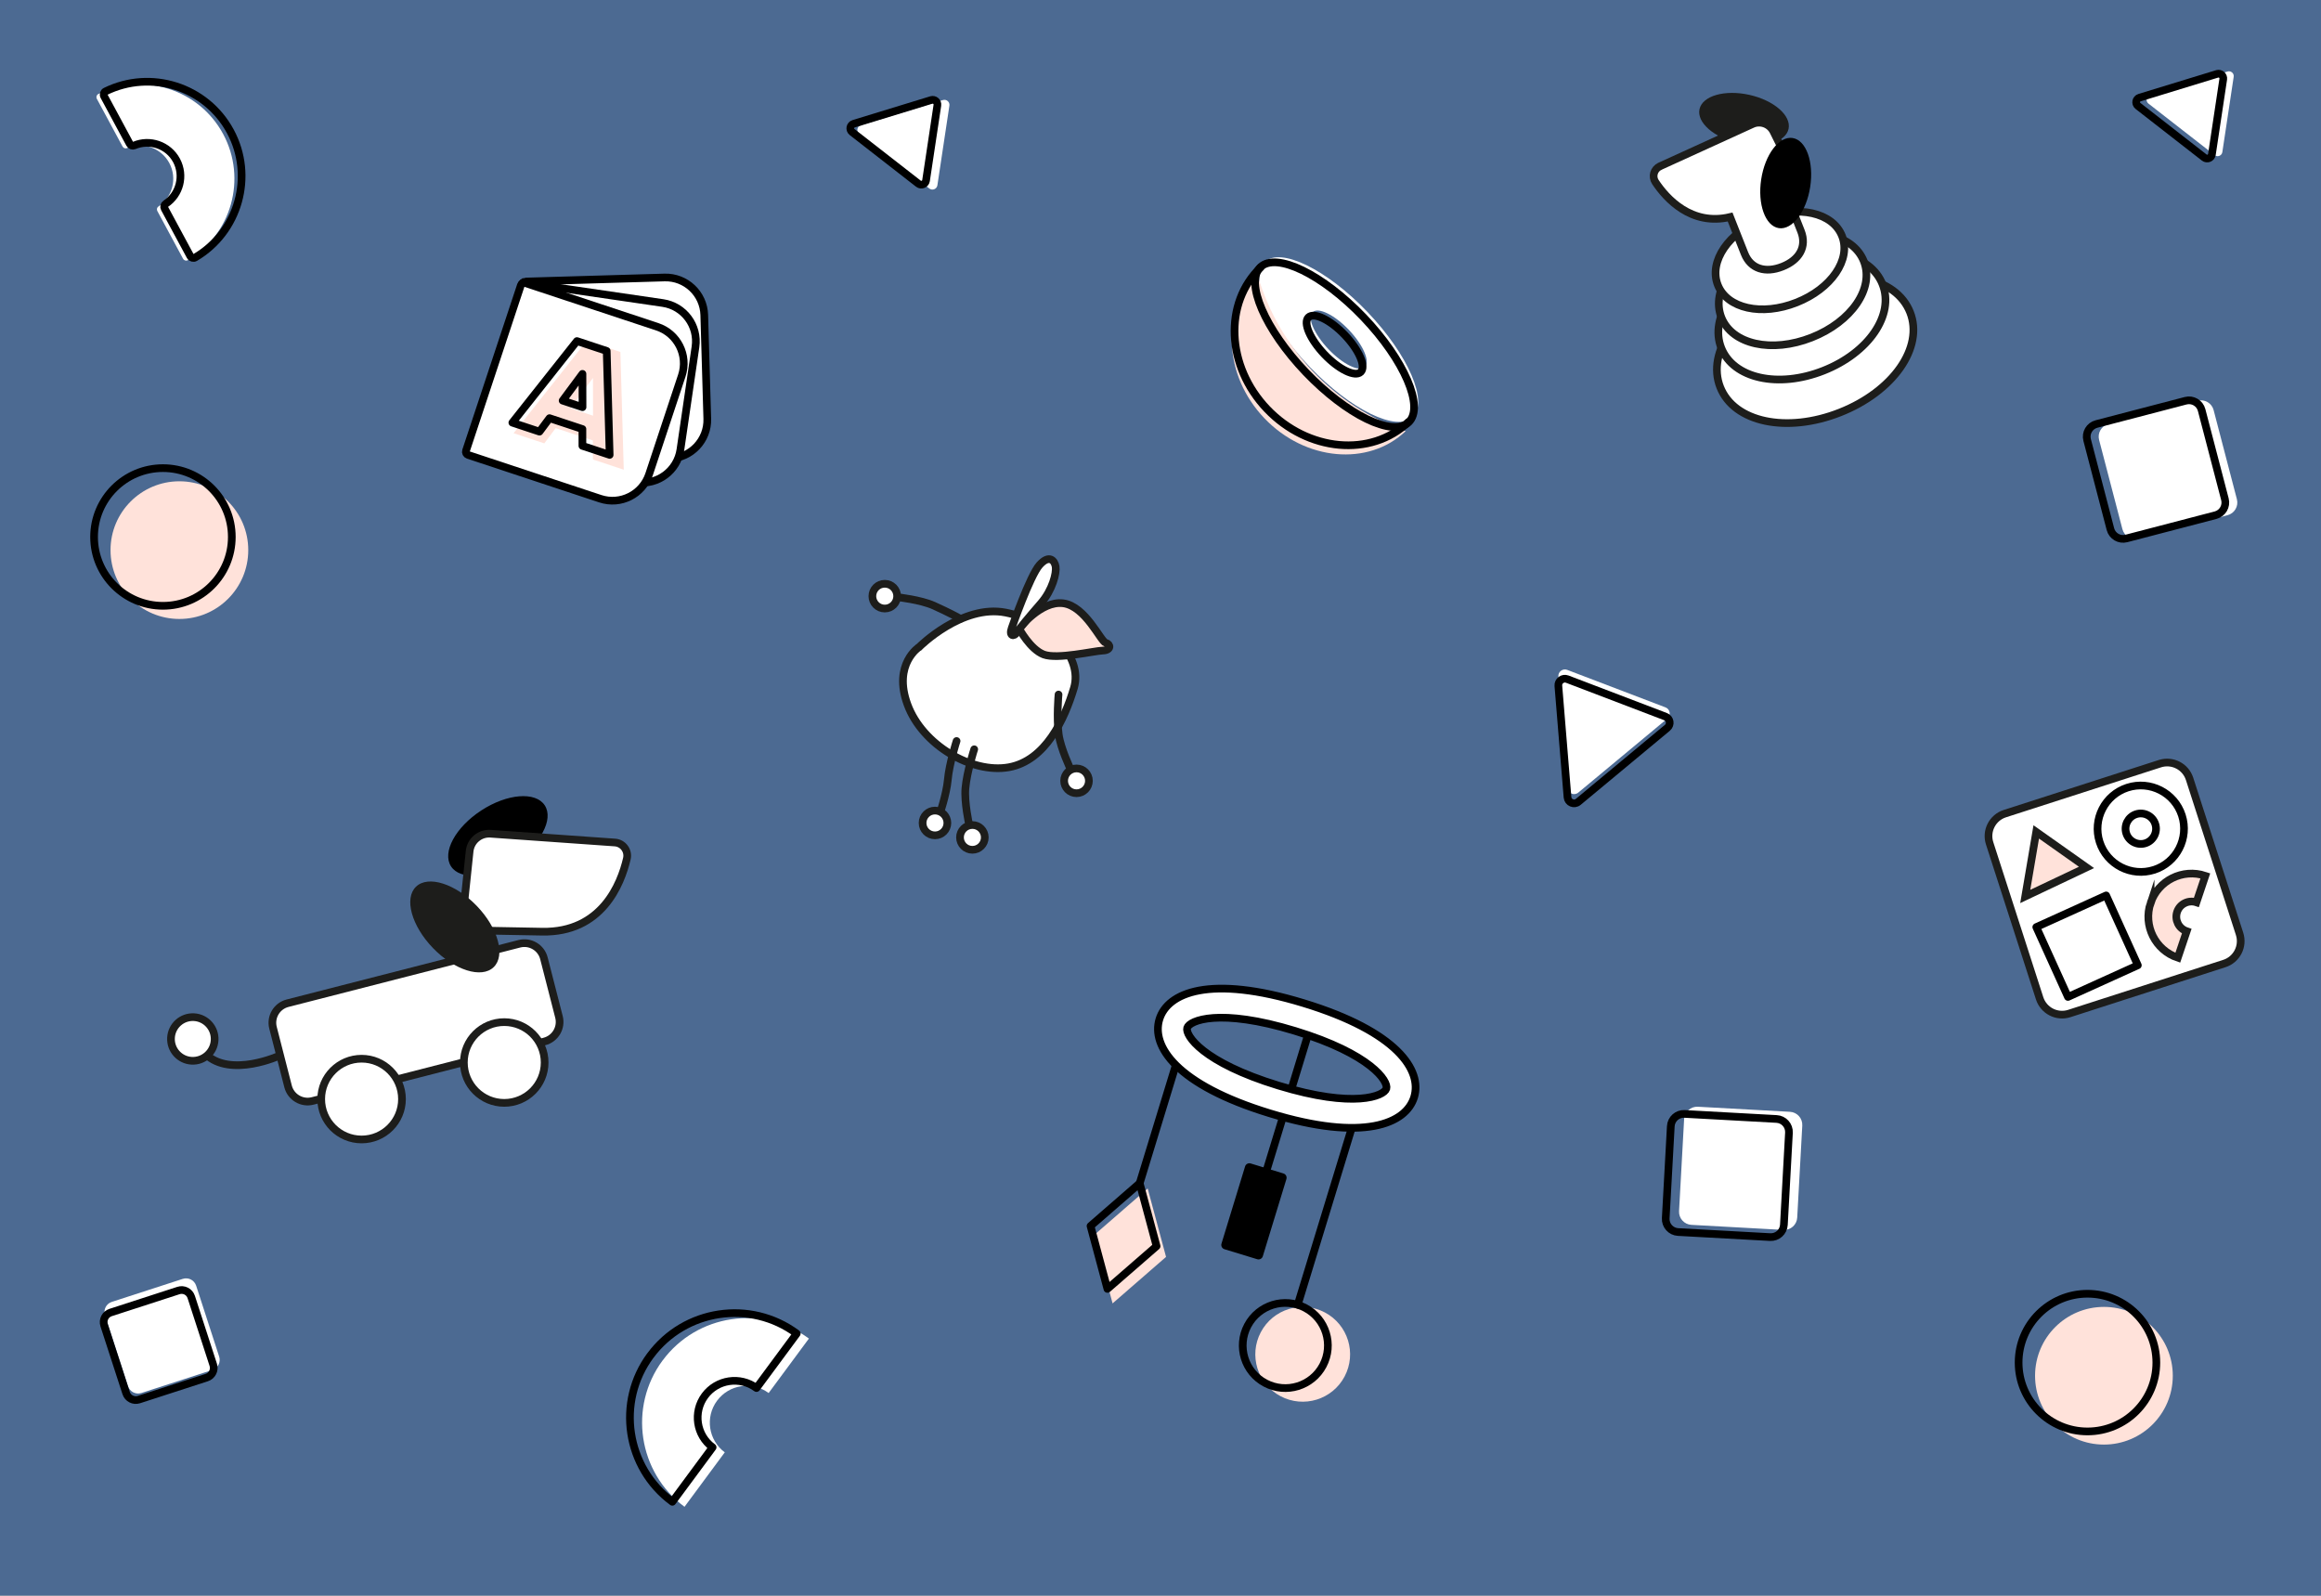 <svg width="755" height="519" viewBox="0 0 755 519" fill="none" xmlns="http://www.w3.org/2000/svg">
<rect x="0" y="0" width="755" height="519" fill="#808080" stroke="none"/>
<g clip-path="url(#clip0_877_7154)">
<path d="M755.112 0H-0.06V519.026H755.112V0Z" fill="#4C6A92"/>
<path d="M702.595 248.402L652.156 264.657C648.125 265.956 645.91 270.276 647.21 274.306L663.472 324.723C664.772 328.753 669.094 330.967 673.126 329.667L723.564 313.412C727.596 312.113 729.81 307.793 728.511 303.763L712.248 253.346C710.949 249.316 706.627 247.102 702.595 248.402Z" fill="white" stroke="#1D1D1B" stroke-width="2.5" stroke-linecap="round" stroke-linejoin="round"/>
<path d="M700.695 282.936C693.316 285.315 685.372 281.251 682.993 273.875C680.613 266.499 684.679 258.559 692.058 256.18C699.436 253.802 707.38 257.866 709.76 265.25C712.14 272.626 708.074 280.566 700.695 282.945V282.936ZM694.857 264.839C692.255 265.678 690.817 268.476 691.655 271.077C692.494 273.678 695.293 275.116 697.896 274.277C700.498 273.439 701.936 270.641 701.097 268.039C700.258 265.438 697.459 264.001 694.857 264.839Z" stroke="black" stroke-width="2.5" stroke-linecap="round" stroke-linejoin="round"/>
<path d="M699.565 293.717C697.091 301.067 701.063 309.051 708.416 311.523L711.318 302.899C708.724 302.026 707.329 299.211 708.194 296.618C709.058 294.025 711.883 292.631 714.477 293.504L717.379 284.879C710.025 282.406 702.039 286.376 699.565 293.726V293.717Z" fill="#FFE2DA" stroke="#1D1D1B" stroke-width="2.5" stroke-miterlimit="10"/>
<path d="M685.112 291.26L662.386 301.56L672.69 324.276L695.416 313.976L685.112 291.26Z" stroke="black" stroke-width="2.5" stroke-linecap="round" stroke-linejoin="round"/>
<path d="M662.371 270.598L658.793 291.595L678.721 282.149L662.371 270.598Z" fill="#FFE2DA" stroke="#1D1D1B" stroke-width="2.5" stroke-miterlimit="10"/>
<path d="M684.388 469.886C696.76 469.886 706.79 459.861 706.79 447.494C706.79 435.127 696.76 425.102 684.388 425.102C672.016 425.102 661.986 435.127 661.986 447.494C661.986 459.861 672.016 469.886 684.388 469.886Z" fill="#FFE2DA"/>
<path d="M679.038 465.608C691.41 465.608 701.439 455.582 701.439 443.215C701.439 430.849 691.41 420.823 679.038 420.823C666.666 420.823 656.636 430.849 656.636 443.215C656.636 455.582 666.666 465.608 679.038 465.608Z" stroke="black" stroke-width="2.5" stroke-miterlimit="10"/>
<path d="M58.354 201.333C70.726 201.333 80.756 191.308 80.756 178.941C80.756 166.574 70.726 156.549 58.354 156.549C45.982 156.549 35.952 166.574 35.952 178.941C35.952 191.308 45.982 201.333 58.354 201.333Z" fill="#FFE2DA"/>
<path d="M53.004 197.055C65.376 197.055 75.406 187.03 75.406 174.663C75.406 162.296 65.376 152.271 53.004 152.271C40.632 152.271 30.602 162.296 30.602 174.663C30.602 187.03 40.632 197.055 53.004 197.055Z" stroke="black" stroke-width="2.5" stroke-miterlimit="10"/>
<path d="M287.807 197.945C290.034 197.945 291.839 196.141 291.839 193.915C291.839 191.689 290.034 189.885 287.807 189.885C285.58 189.885 283.775 191.689 283.775 193.915C283.775 196.141 285.58 197.945 287.807 197.945Z" fill="white" stroke="#1D1D1B" stroke-width="2.5" stroke-linecap="round" stroke-linejoin="round"/>
<path d="M299.046 210.412C299.046 210.412 312.974 196.456 327.141 199.254C341.308 202.061 352.359 213.697 349.345 223.768C346.341 233.839 340.118 247.435 328.142 249.575C316.167 251.714 300.056 242.361 295.203 229.167C290.341 215.973 299.038 210.412 299.038 210.412H299.046Z" fill="white" stroke="#1D1D1B" stroke-width="2.5" stroke-miterlimit="10"/>
<path d="M331.506 204.465C331.506 204.465 338.586 195.292 345.853 196.233C353.121 197.175 358.026 208.64 359.686 209.085C361.347 209.53 361.518 211.524 358.745 211.609C355.971 211.695 343.936 214.561 339.519 212.893C335.102 211.224 331.506 204.465 331.506 204.465Z" fill="#FFE2DA" stroke="#1D1D1B" stroke-width="2.5" stroke-miterlimit="10"/>
<path d="M329.101 204.294C329.101 204.294 335.024 187.258 338.157 183.767C341.29 180.276 343.079 182.304 343.396 184.349C343.713 186.394 342.369 191.912 338.594 196.242C334.819 200.572 331.609 204.422 330.744 205.791C329.88 207.16 328.133 206.997 329.101 204.294Z" fill="white" stroke="#1D1D1B" stroke-width="2.5" stroke-miterlimit="10"/>
<path d="M311.167 241.035C311.167 241.035 308.796 248.257 308.308 253.699C307.897 258.294 305.595 265.096 305.595 265.096" stroke="#1D1D1B" stroke-width="2.5" stroke-linecap="round" stroke-linejoin="round"/>
<path d="M316.903 243.722C316.903 243.722 314.532 250.943 314.044 256.385C313.633 260.98 315.251 268.219 315.251 268.219" stroke="#1D1D1B" stroke-width="2.5" stroke-linecap="round" stroke-linejoin="round"/>
<path d="M316.312 276.416C318.539 276.416 320.344 274.612 320.344 272.386C320.344 270.16 318.539 268.356 316.312 268.356C314.085 268.356 312.28 270.16 312.28 272.386C312.28 274.612 314.085 276.416 316.312 276.416Z" fill="white" stroke="#1D1D1B" stroke-width="2.5" stroke-linecap="round" stroke-linejoin="round"/>
<path d="M344.329 225.916C344.329 225.916 343.645 233.488 344.389 238.896C345.023 243.465 348.224 250.156 348.224 250.156" stroke="#1D1D1B" stroke-width="2.5" stroke-linecap="round" stroke-linejoin="round"/>
<path d="M350.185 258.011C352.411 258.011 354.216 256.207 354.216 253.981C354.216 251.755 352.411 249.951 350.185 249.951C347.958 249.951 346.153 251.755 346.153 253.981C346.153 256.207 347.958 258.011 350.185 258.011Z" fill="white" stroke="#1D1D1B" stroke-width="2.5" stroke-linecap="round" stroke-linejoin="round"/>
<path d="M312.443 201.282C312.443 201.282 308.677 199.194 303.686 196.969C299.466 195.087 292.096 194.274 292.096 194.274" stroke="#1D1D1B" stroke-width="2.5" stroke-linecap="round" stroke-linejoin="round"/>
<path d="M304.14 271.718C306.366 271.718 308.172 269.914 308.172 267.688C308.172 265.463 306.366 263.658 304.14 263.658C301.913 263.658 300.108 265.463 300.108 267.688C300.108 269.914 301.913 271.718 304.14 271.718Z" fill="white" stroke="#1D1D1B" stroke-width="2.5" stroke-linecap="round" stroke-linejoin="round"/>
<path d="M598.513 134.174C615.83 127.346 625.854 113.022 621.334 101.582C616.814 90.134 599.711 86.523 582.394 93.351C565.077 100.179 555.053 114.503 559.573 125.943C564.093 137.391 581.196 141.002 598.513 134.174ZM585.082 100.153C596.373 95.704 606.791 97.398 608.562 101.89C610.334 106.382 603.88 114.734 592.598 119.191C581.307 123.649 570.89 121.947 569.109 117.455C567.337 112.962 573.791 104.611 585.082 100.153Z" fill="white" stroke="#1D1D1B" stroke-width="2.5" stroke-miterlimit="10"/>
<path d="M593.146 120.577C607.852 114.776 616.301 102.438 612.372 92.487C608.443 82.535 593.848 79.293 579.142 85.094C564.435 90.895 555.986 103.234 559.916 113.185C563.845 123.136 578.44 126.379 593.146 120.577ZM581.906 92.11C591.494 88.328 600.388 89.868 601.928 93.77C603.469 97.672 598.025 104.868 588.438 108.65C578.85 112.432 569.957 110.892 568.416 106.99C566.875 103.088 572.319 95.892 581.906 92.11Z" fill="white" stroke="#1D1D1B" stroke-width="2.5" stroke-miterlimit="10"/>
<path d="M589.302 109.788C602.296 104.663 609.752 93.77 606.286 84.983C602.819 76.195 589.927 73.329 576.933 78.454C563.939 83.579 556.483 94.472 559.95 103.259C563.417 112.047 576.317 114.913 589.302 109.788ZM578.731 83.015C587.197 79.678 595.055 81.03 596.416 84.478C597.777 87.926 592.975 94.275 584.5 97.621C576.034 100.958 568.176 99.606 566.815 96.157C565.454 92.709 570.256 86.36 578.731 83.015Z" fill="white" stroke="#1D1D1B" stroke-width="2.5" stroke-miterlimit="10"/>
<path d="M584.389 98.399C595.714 93.933 602.22 84.426 599.198 76.768C596.176 69.11 584.928 66.603 573.603 71.078C562.278 75.545 555.772 85.051 558.794 92.709C561.816 100.367 573.064 102.874 584.389 98.399Z" fill="white" stroke="#1D1D1B" stroke-width="2.5" stroke-miterlimit="10"/>
<path d="M581.792 41.962C582.764 37.617 577.069 32.648 569.074 30.861C561.078 29.075 553.809 31.148 552.837 35.492C551.866 39.837 557.56 44.807 565.556 46.593C573.551 48.38 580.821 46.306 581.792 41.962Z" fill="#1D1D1B"/>
<path d="M539.97 54.085L570.059 40.361C572.61 39.197 575.632 40.267 576.882 42.782L583.344 55.771C584.731 58.56 583.738 61.863 581.222 63.489L585.844 75.203C587.847 80.268 585.262 84.581 579.783 86.737C574.305 88.902 569.477 87.516 567.474 82.45L562.792 70.591C550.123 73.594 542.016 64.524 538.49 59.219C537.291 57.422 538.002 54.992 539.962 54.094L539.97 54.085Z" fill="white" stroke="#1D1D1B" stroke-width="2.5" stroke-miterlimit="10"/>
<path d="M588.843 60.764C590.08 52.668 587.513 45.561 583.111 44.889C578.708 44.217 574.137 50.236 572.901 58.331C571.664 66.427 574.231 73.534 578.633 74.206C583.036 74.878 587.607 68.86 588.843 60.764Z" fill="black"/>
<path d="M215.517 442.548C204.363 457.633 207.573 478.973 222.665 490.122L235.762 472.41C230.437 468.483 229.307 460.953 233.245 455.631C237.174 450.309 244.707 449.179 250.031 453.115L263.128 435.404C248.037 424.255 226.688 427.455 215.534 442.54L215.517 442.548Z" fill="white"/>
<path d="M167.361 280.171C175.779 274.69 180.187 266.54 177.206 261.966C174.226 257.393 164.986 258.129 156.568 263.61C148.151 269.09 143.743 277.241 146.723 281.815C149.703 286.388 158.943 285.652 167.361 280.171Z" fill="black"/>
<path d="M168.943 306.984L93.54 326.322C90.028 327.223 87.911 330.799 88.812 334.31L93.707 353.381C94.609 356.892 98.186 359.007 101.699 358.107L177.102 338.769C180.614 337.868 182.731 334.292 181.83 330.781L176.935 311.71C176.034 308.199 172.456 306.083 168.943 306.984Z" fill="white" stroke="#1D1D1B" stroke-width="2.5" stroke-miterlimit="10"/>
<path d="M164.028 358.738C171.285 358.738 177.168 352.857 177.168 345.603C177.168 338.35 171.285 332.469 164.028 332.469C156.772 332.469 150.889 338.35 150.889 345.603C150.889 352.857 156.772 358.738 164.028 358.738Z" fill="white" stroke="#1D1D1B" stroke-width="2.5" stroke-miterlimit="10"/>
<path d="M117.624 370.64C124.881 370.64 130.764 364.76 130.764 357.506C130.764 350.252 124.881 344.372 117.624 344.372C110.367 344.372 104.484 350.252 104.484 357.506C104.484 364.76 110.367 370.64 117.624 370.64Z" fill="white" stroke="#1D1D1B" stroke-width="2.5" stroke-miterlimit="10"/>
<path d="M69.814 338.34C70.03 334.424 67.028 331.074 63.11 330.859C59.192 330.643 55.841 333.643 55.626 337.56C55.41 341.476 58.411 344.826 62.33 345.041C66.248 345.257 69.598 342.257 69.814 338.34Z" fill="white" stroke="#1D1D1B" stroke-width="2.5" stroke-miterlimit="10"/>
<path d="M159.569 271.188L200.024 274.046C202.669 274.234 204.518 276.733 203.91 279.317C201.975 287.608 195.744 303.412 176.346 303.052L158.114 302.719C153.791 302.642 150.461 298.877 150.914 294.581L152.763 276.895C153.123 273.473 156.128 270.949 159.569 271.188Z" fill="white" stroke="#1D1D1B" stroke-width="2.5" stroke-miterlimit="10"/>
<path d="M160.578 314.596C164.508 310.808 162.041 301.877 155.068 294.648C148.094 287.42 139.254 284.631 135.324 288.42C131.393 292.209 133.86 301.14 140.834 308.368C147.807 315.597 156.647 318.385 160.578 314.596Z" fill="#1D1D1B"/>
<path d="M91.139 343.285C91.139 343.285 75.038 350.763 66.811 342.84" stroke="#1D1D1B" stroke-width="2.5" stroke-miterlimit="10"/>
<path d="M211.563 440.922C200.409 456.007 203.619 477.347 218.71 488.496L231.807 470.784C226.483 466.857 225.353 459.327 229.291 454.005C233.22 448.683 240.752 447.553 246.077 451.489L259.174 433.778C244.082 422.629 222.733 425.829 211.58 440.914L211.563 440.922Z" stroke="black" stroke-width="2.5" stroke-linecap="round" stroke-linejoin="round"/>
<path d="M72.581 43.587C64.731 29.015 46.729 23.342 31.989 30.581C31.415 30.863 31.201 31.573 31.501 32.138L39.873 47.668C40.147 48.173 40.754 48.404 41.285 48.181C46.378 46.017 52.388 48.053 55.067 53.016C57.738 57.979 56.137 64.122 51.523 67.177C51.044 67.493 50.907 68.135 51.181 68.64L59.552 84.17C59.852 84.735 60.571 84.948 61.119 84.623C75.269 76.306 80.439 58.15 72.581 43.587Z" fill="white"/>
<path d="M74.927 42.731C67.077 28.159 49.075 22.486 34.334 29.725C33.761 30.007 33.547 30.717 33.847 31.282L42.218 46.812C42.492 47.317 43.1 47.548 43.631 47.325C48.724 45.161 54.733 47.197 57.413 52.16C60.083 57.123 58.483 63.266 53.869 66.321C53.389 66.637 53.252 67.279 53.526 67.784L61.898 83.314C62.198 83.879 62.917 84.093 63.465 83.767C77.614 75.451 82.785 57.294 74.927 42.731Z" stroke="black" stroke-width="2.5" stroke-miterlimit="10"/>
<path d="M582.251 361.64L552.31 359.993C549.964 359.864 547.958 361.66 547.829 364.005L546.181 393.933C546.052 396.278 547.849 398.284 550.195 398.413L580.136 400.06C582.482 400.189 584.488 398.393 584.618 396.048L586.265 366.12C586.394 363.775 584.597 361.769 582.251 361.64Z" fill="white"/>
<path d="M714.878 130.347L685.865 137.917C683.591 138.51 682.229 140.833 682.823 143.106L690.397 172.107C690.99 174.38 693.314 175.741 695.588 175.148L724.601 167.577C726.875 166.984 728.237 164.661 727.643 162.389L720.069 133.387C719.476 131.115 717.152 129.753 714.878 130.347Z" fill="white"/>
<path d="M710.982 130.348L681.968 137.919C679.695 138.512 678.333 140.835 678.926 143.107L686.5 172.109C687.093 174.381 689.417 175.743 691.691 175.149L720.705 167.579C722.978 166.986 724.34 164.663 723.746 162.39L716.173 133.389C715.579 131.116 713.255 129.755 710.982 130.348Z" stroke="black" stroke-width="2.5" stroke-miterlimit="10"/>
<path d="M577.918 363.974L547.977 362.327C545.631 362.198 543.624 363.994 543.495 366.339L541.847 396.267C541.718 398.612 543.516 400.618 545.862 400.747L575.802 402.394C578.148 402.523 580.155 400.727 580.284 398.382L581.932 368.454C582.061 366.109 580.264 364.103 577.918 363.974Z" stroke="black" stroke-width="2.5" stroke-miterlimit="10"/>
<path d="M59.462 415.983L36.37 423.47C34.557 424.057 33.565 426.002 34.153 427.814L41.64 450.888C42.228 452.699 44.173 453.692 45.986 453.104L69.078 445.618C70.89 445.03 71.883 443.085 71.295 441.274L63.808 418.199C63.22 416.388 61.274 415.396 59.462 415.983Z" fill="white"/>
<path d="M58.059 419.769L35.993 426.923C34.261 427.484 33.313 429.342 33.875 431.073L41.032 453.129C41.593 454.86 43.452 455.808 45.183 455.247L67.249 448.093C68.981 447.531 69.929 445.673 69.368 443.943L62.211 421.886C61.649 420.155 59.79 419.207 58.059 419.769Z" stroke="black" stroke-width="2.5" stroke-miterlimit="10"/>
<path d="M306.734 32.54L280.052 40.712C278.785 41.097 278.477 42.757 279.521 43.569L302.3 61.316C303.293 62.086 304.739 61.504 304.928 60.263L308.831 34.354C309.011 33.165 307.881 32.189 306.725 32.54H306.734Z" fill="white"/>
<path d="M506.92 220.072L509.899 256.343C510.044 258.071 512.065 258.918 513.4 257.814L542.376 233.736C543.634 232.693 543.3 230.673 541.768 230.091L509.813 217.898C508.341 217.334 506.792 218.506 506.92 220.072Z" fill="white"/>
<path d="M506.92 223.075L509.899 259.346C510.044 261.074 512.065 261.922 513.4 260.818L542.376 236.74C543.634 235.696 543.3 233.677 541.768 233.095L509.813 220.902C508.341 220.337 506.792 221.509 506.92 223.075Z" stroke="black" stroke-width="2.5" stroke-miterlimit="10"/>
<path d="M302.925 32.532L277.69 40.258C276.491 40.626 276.2 42.192 277.193 42.962L298.739 59.741C299.672 60.468 301.05 59.921 301.23 58.748L304.919 34.243C305.09 33.113 304.02 32.198 302.933 32.532H302.925Z" stroke="black" stroke-width="2.5" stroke-miterlimit="10"/>
<path d="M426.087 119.397C412.802 105.475 406.202 90.142 411.372 85.214C416.543 80.277 431.557 87.592 444.851 101.505C458.136 115.426 464.736 130.76 459.566 135.688C454.395 140.617 439.381 133.309 426.087 119.397ZM438.773 107.298C434.091 102.386 428.792 99.811 426.969 101.548C425.146 103.285 427.474 108.693 432.156 113.604C436.839 118.515 442.137 121.091 443.961 119.354C445.784 117.617 443.456 112.209 438.773 107.298Z" fill="white"/>
<path d="M724.603 23.265L699.368 30.991C698.17 31.359 697.879 32.925 698.872 33.695L720.417 50.474C721.35 51.202 722.729 50.654 722.908 49.482L726.598 24.976C726.769 23.847 725.699 22.931 724.612 23.265H724.603Z" fill="white"/>
<path d="M721.205 24.035L695.97 31.761C694.771 32.129 694.48 33.695 695.473 34.465L717.019 51.244C717.952 51.972 719.33 51.424 719.51 50.252L723.199 25.746C723.37 24.617 722.3 23.701 721.213 24.035H721.205Z" stroke="black" stroke-width="2.5" stroke-miterlimit="10"/>
<path d="M409.215 89.937C397.094 101.505 398.018 122.135 411.278 136.03C424.538 149.917 445.116 151.808 457.246 140.24L456.963 140.137C433.928 132.009 416.174 113.347 409.224 89.928L409.215 89.937Z" fill="#FFE2DA"/>
<path d="M424.752 121.056C411.466 107.135 404.867 91.802 410.037 86.873C415.207 81.936 430.222 89.252 443.515 103.165C456.801 117.086 463.4 132.419 458.23 137.348C453.06 142.276 438.046 134.969 424.752 121.056ZM437.438 108.958C432.755 104.046 427.457 101.471 425.633 103.208C423.81 104.945 426.138 110.352 430.821 115.264C435.503 120.175 440.802 122.751 442.625 121.014C444.448 119.277 442.12 113.869 437.438 108.958Z" stroke="black" stroke-width="2.5" stroke-miterlimit="10"/>
<path d="M458.136 137.262C446.015 148.831 425.436 146.94 412.168 133.053C398.909 119.165 397.984 98.527 410.105 86.959" stroke="black" stroke-width="2.5" stroke-linecap="round" stroke-linejoin="round"/>
<path d="M437.387 447.734C441.368 440.211 438.495 430.886 430.969 426.907C423.442 422.927 414.114 425.799 410.132 433.322C406.151 440.845 409.024 450.17 416.55 454.149C424.076 458.129 433.405 455.257 437.387 447.734Z" fill="#FFE2DA"/>
<path d="M379.306 408.836L361.912 423.963L355.937 401.708L373.331 386.589L379.306 408.836Z" fill="#FFE2DA"/>
<path d="M376.225 405.345L360.234 419.249L354.739 398.79L370.729 384.886L376.225 405.345Z" stroke="black" stroke-width="2.5" stroke-linecap="round" stroke-linejoin="round"/>
<path d="M370.729 384.886L384.194 340.829" stroke="black" stroke-width="2.5" stroke-linecap="round" stroke-linejoin="round"/>
<path d="M426.079 334.643L412.203 380.043" stroke="black" stroke-width="2.5" stroke-linecap="round" stroke-linejoin="round"/>
<path d="M441.53 360.954L422.141 424.391" stroke="black" stroke-width="2.5" stroke-linecap="round" stroke-linejoin="round"/>
<path d="M413.093 362.143C382.542 352.816 374.487 340.23 377.132 331.562C379.777 322.895 393.49 316.956 424.05 326.291C454.601 335.618 462.656 348.205 460.011 356.864C457.365 365.523 443.644 371.47 413.093 362.143ZM421.285 335.336C396.572 327.789 386.899 331.956 386.18 334.335C385.452 336.705 391.145 345.561 415.858 353.107C440.571 360.654 450.243 356.487 450.963 354.109C451.69 351.738 445.998 342.882 421.285 335.336Z" fill="white" stroke="black" stroke-width="2.5" stroke-miterlimit="10"/>
<path d="M430.343 444.137C433.92 437.379 431.339 429.001 424.577 425.426C417.816 421.85 409.435 424.431 405.858 431.189C402.281 437.948 404.863 446.325 411.624 449.901C418.385 453.476 426.766 450.896 430.343 444.137Z" stroke="black" stroke-width="2.5" stroke-linecap="round" stroke-linejoin="round"/>
<path d="M417.49 381.697L406.832 378.442C406.063 378.207 405.25 378.639 405.015 379.408L397.338 404.521C397.103 405.29 397.536 406.103 398.305 406.338L408.964 409.593C409.732 409.828 410.546 409.395 410.78 408.627L418.457 383.513C418.692 382.745 418.259 381.932 417.49 381.697Z" fill="black"/>
<path d="M170.874 91.579L216.163 90.259C223.094 90.057 228.888 95.521 229.09 102.449L230.075 136.232C230.277 143.16 224.811 148.952 217.881 149.154L171.522 150.505L169.835 92.671C169.818 92.081 170.283 91.588 170.873 91.57L170.874 91.579Z" fill="white" stroke="black" stroke-width="2.5" stroke-miterlimit="10"/>
<path d="M170.789 92.005L215.619 98.567C222.48 99.57 227.237 105.957 226.233 112.815L221.334 146.256C220.33 153.114 213.94 157.869 207.08 156.865L161.191 150.148L169.576 92.9C169.662 92.316 170.206 91.911 170.79 91.997L170.789 92.005Z" fill="white" stroke="black" stroke-width="2.5" stroke-miterlimit="10"/>
<path d="M170.802 92.05L213.812 106.293C220.394 108.473 223.969 115.588 221.788 122.167L211.155 154.25C208.974 160.829 201.856 164.403 195.274 162.223L152.265 147.98C151.704 147.795 151.4 147.189 151.585 146.629L169.453 92.721C169.638 92.16 170.244 91.856 170.805 92.042L170.802 92.05Z" fill="white" stroke="black" stroke-width="2.5" stroke-miterlimit="10"/>
<path d="M192.867 143.269L180.746 139.256L177.057 144.219L167.067 140.907L190.856 110.866L201.813 114.494L202.9 152.784L192.867 149.455V143.269ZM192.902 135.209L192.885 122.939L185.583 132.787L192.902 135.209Z" fill="#FFE2DA"/>
<path d="M189.461 139.564L178.752 136.022L175.49 140.403L166.665 137.476L187.672 110.943L197.353 114.152L198.312 147.958L189.452 145.023V139.564H189.461ZM189.486 132.445L189.469 121.613L183.023 130.306L189.486 132.445Z" stroke="black" stroke-width="2.5" stroke-linecap="round" stroke-linejoin="round"/>
</g>
<defs>
<clipPath id="clip0_877_7154">
<rect width="755" height="519" fill="white"/>
</clipPath>
</defs>
</svg>

